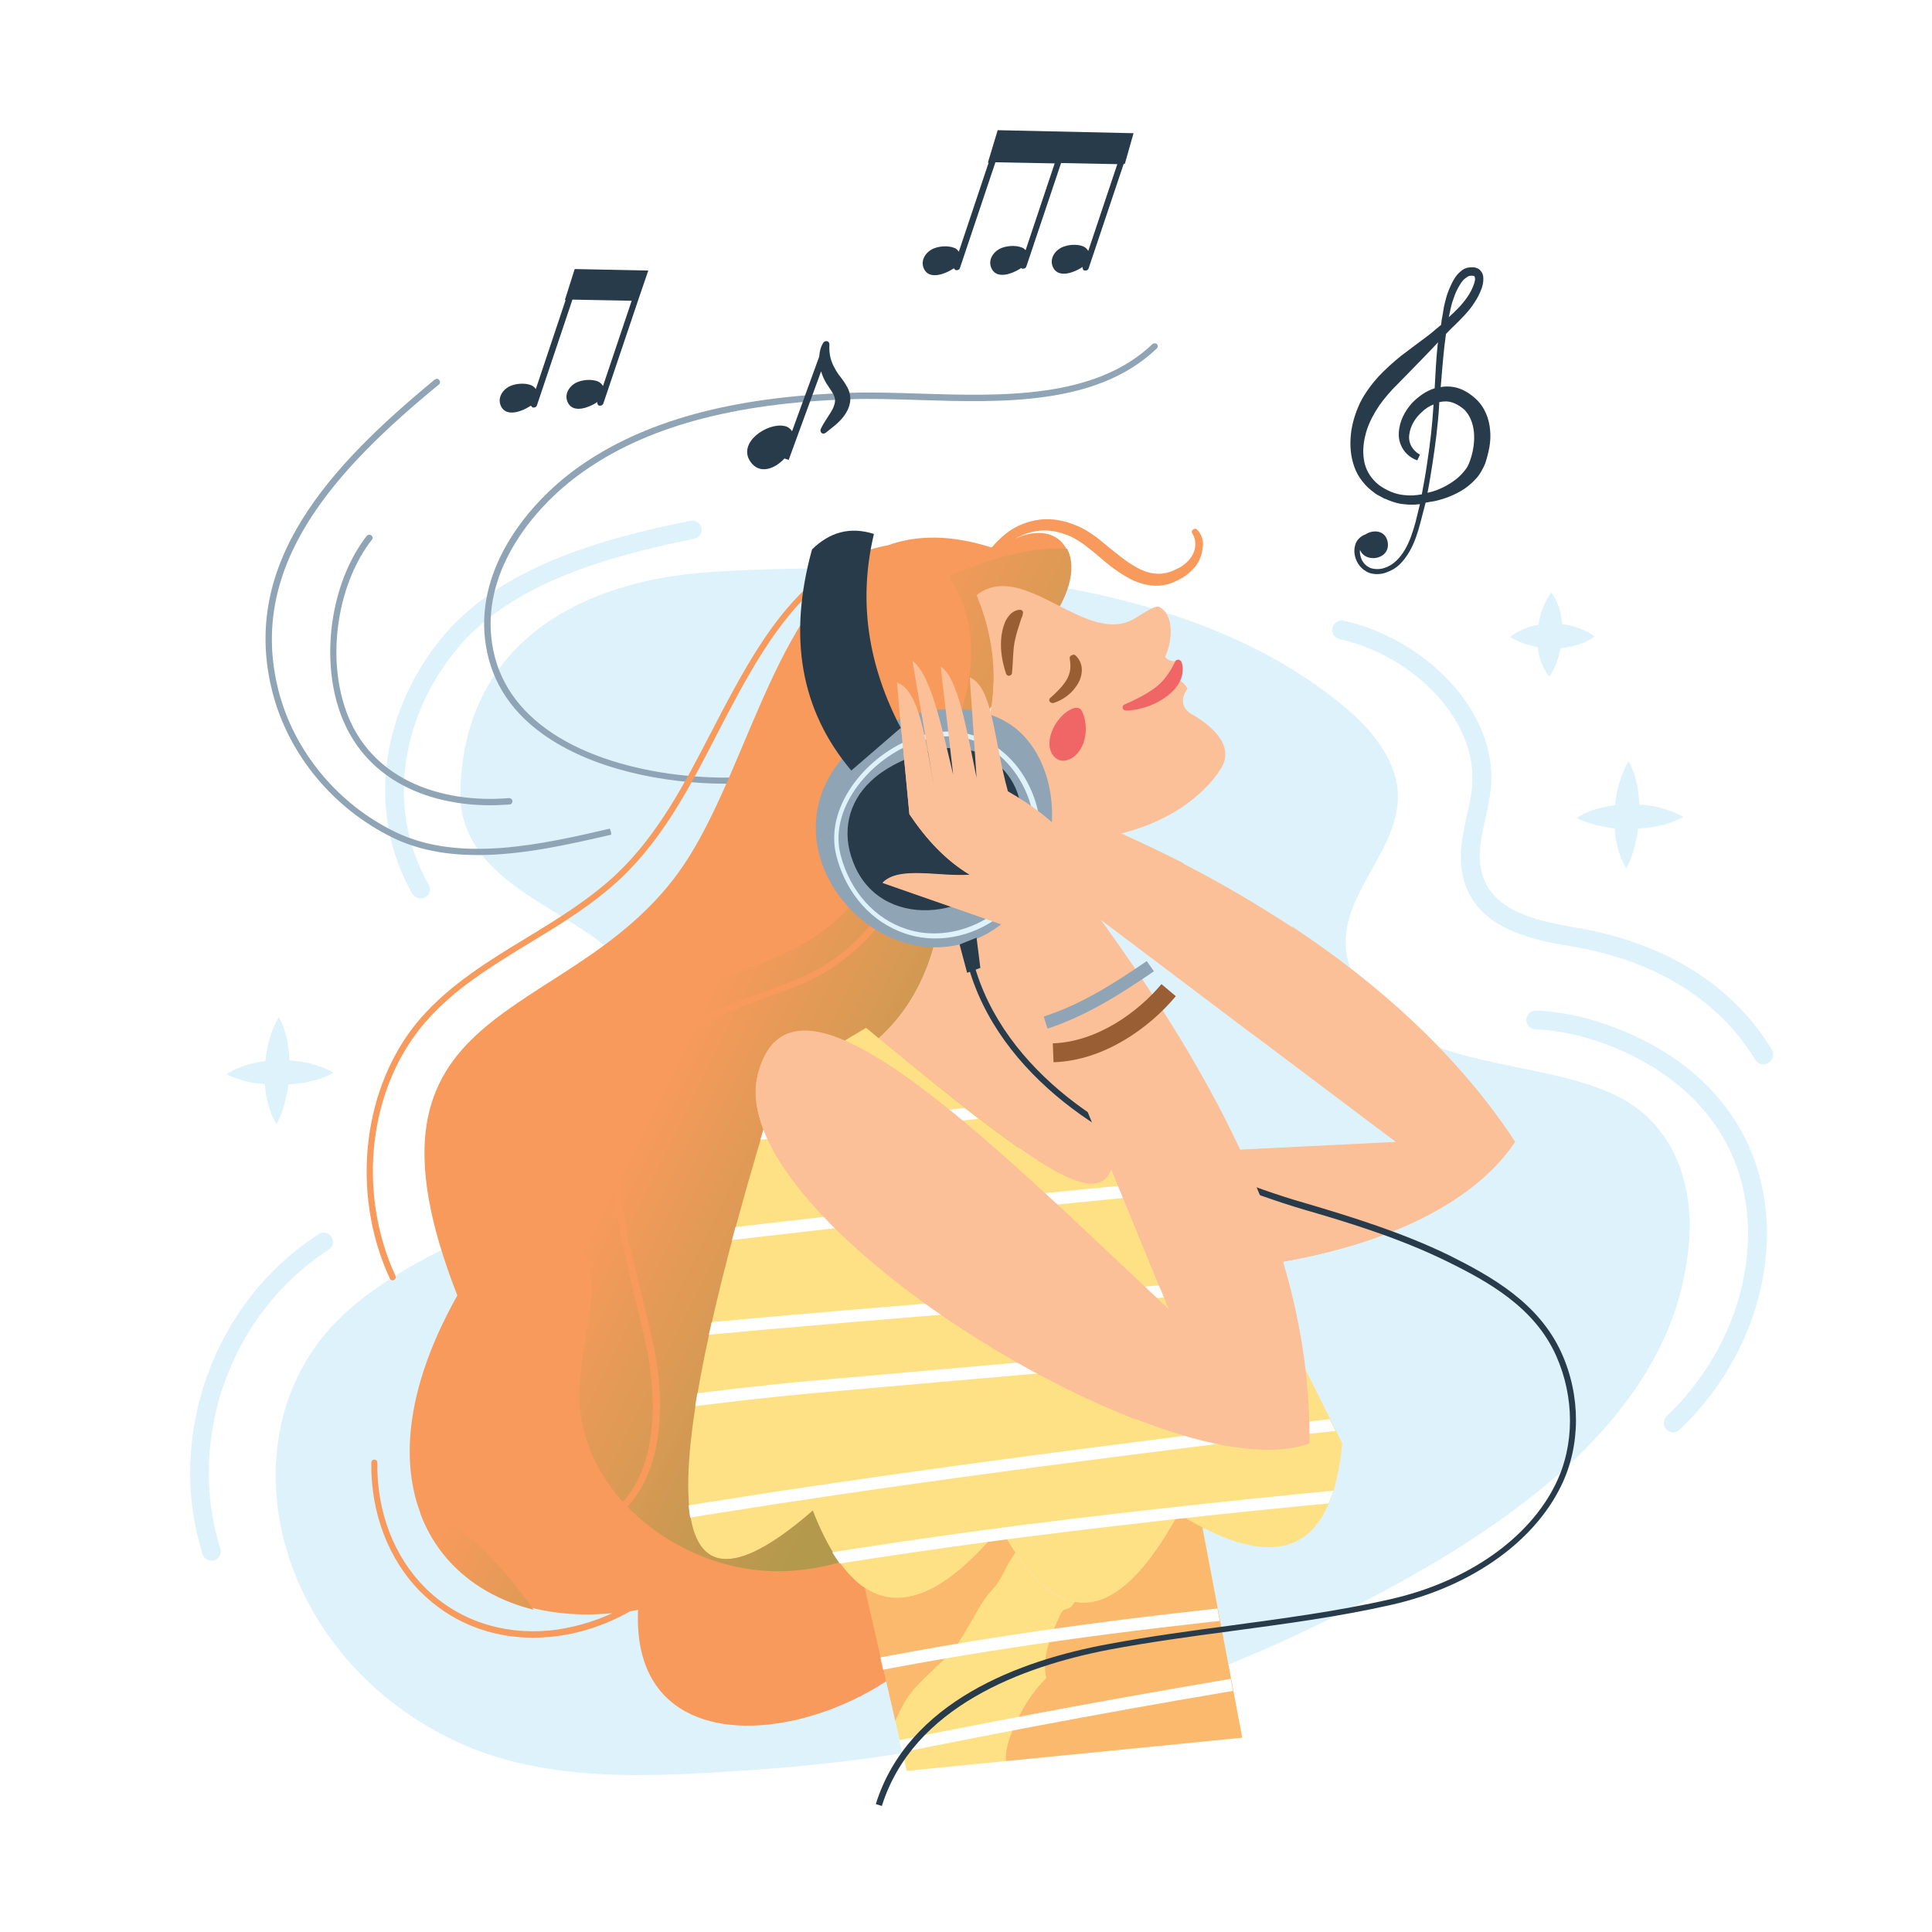 <?xml version="1.0" encoding="utf-8"?>
<!-- Generator: Adobe Illustrator 25.3.1, SVG Export Plug-In . SVG Version: 6.00 Build 0)  -->
<svg version="1.1" id="Layer_1" xmlns="http://www.w3.org/2000/svg" xmlns:xlink="http://www.w3.org/1999/xlink" x="0px" y="0px"
	 viewBox="0 0 512 512" style="enable-background:new 0 0 512 512;" xml:space="preserve">
<style type="text/css">
	.st0{fill:#DEF2FC;}
	.st1{fill:#8FA4B5;}
	.st2{fill:#273B4B;}
	.st3{fill:#F79A5B;}
	.st4{clip-path:url(#SVGID_2_);fill:url(#SVGID_3_);}
	.st5{fill:#FFE185;}
	.st6{opacity:0.57;clip-path:url(#SVGID_5_);fill:#F79A5B;}
	.st7{fill:#FBC097;}
	.st8{filter:url(#Adobe_OpacityMaskFilter);}
	.st9{filter:url(#Adobe_OpacityMaskFilter_1_);}
	.st10{mask:url(#SVGID_6_);fill:url(#SVGID_7_);}
	.st11{fill:url(#SVGID_8_);}
	.st12{filter:url(#Adobe_OpacityMaskFilter_2_);}
	.st13{filter:url(#Adobe_OpacityMaskFilter_3_);}
	.st14{mask:url(#SVGID_9_);fill:url(#SVGID_10_);}
	.st15{fill:url(#SVGID_11_);}
	.st16{filter:url(#Adobe_OpacityMaskFilter_4_);}
	.st17{filter:url(#Adobe_OpacityMaskFilter_5_);}
	.st18{mask:url(#SVGID_12_);fill:url(#SVGID_13_);}
	.st19{fill:url(#SVGID_14_);}
	.st20{filter:url(#Adobe_OpacityMaskFilter_6_);}
	.st21{filter:url(#Adobe_OpacityMaskFilter_7_);}
	.st22{mask:url(#SVGID_15_);fill:url(#SVGID_16_);}
	.st23{fill:url(#SVGID_17_);}
	.st24{fill:#F06666;}
	.st25{fill:#9A5E35;}
	.st26{clip-path:url(#SVGID_19_);}
	.st27{fill:#FFFFFF;}
	.st28{filter:url(#Adobe_OpacityMaskFilter_8_);}
	.st29{filter:url(#Adobe_OpacityMaskFilter_9_);}
	.st30{mask:url(#SVGID_20_);fill:url(#SVGID_21_);}
	.st31{fill:url(#SVGID_22_);}
	.st32{filter:url(#Adobe_OpacityMaskFilter_10_);}
	.st33{filter:url(#Adobe_OpacityMaskFilter_11_);}
	.st34{mask:url(#SVGID_23_);fill:url(#SVGID_24_);}
	.st35{fill:url(#SVGID_25_);}
</style>
<g>
	<g>
		<path class="st0" d="M428.4,290.4c-1-0.5-1.9-0.9-2.9-1.3c-22.3-9.3-55.8-5.6-67.1-31.2c-8.8-20,18.1-33.8,10.8-53.8
			c-2.4-6.6-7.3-12.1-12.7-16.6c-42.9-36.2-114.1-39-167-36c-35.8,2.1-66.4,18.9-67.5,57.9c-0.6,19.7,18.6,27.9,32.6,37.1
			c20.6,13.4,28.3,34.8,10.2,55.4c-8.1,9.2-19,15.3-30,20.7c-15.8,7.7-33.6,15.2-46,28c-17,17.6-19.5,43.4-11,65.6
			c7.5,19.6,22.6,35.2,41.4,44.5c24.3,12.1,53.4,10.2,79.7,8.4c51-3.4,102-15.2,148.2-37.5c40.3-19.4,94.5-50.1,100.2-99.4
			C449.5,315.5,444.4,298.3,428.4,290.4z"/>
		<path class="st0" d="M417.8,216.8c2.5,1.2,4.8,1.8,7.2,2.3c1,0.2,2,0.3,2.9,0.4c0.1,1.1,0.2,2.3,0.4,3.4c0.5,2.4,1.2,4.8,2.7,7.2
			c1.3-2.4,2-4.7,2.5-7.1c0.3-1.1,0.5-2.2,0.6-3.4c1.6-0.1,3.3-0.3,4.9-0.6c2.4-0.5,4.8-1.2,7.1-2.5c-2.4-1.4-4.7-2.1-7.1-2.7
			c-1.5-0.3-3.1-0.5-4.6-0.6c0-1.4-0.2-2.9-0.4-4.3c-0.4-2.4-1.1-4.8-2.4-7.2c-1.4,2.4-2.2,4.7-2.8,7c-0.4,1.5-0.6,3.1-0.8,4.7
			c-1.1,0.1-2.2,0.3-3.3,0.6C422.5,214.4,420.1,215.3,417.8,216.8z"/>
		<path class="st0" d="M70.2,287.3c0.1,1.1,0.2,2.3,0.4,3.4c0.5,2.4,1.2,4.8,2.7,7.2c1.3-2.4,2-4.7,2.5-7.1c0.3-1.1,0.5-2.2,0.6-3.4
			c1.6-0.1,3.3-0.3,4.9-0.6c2.4-0.5,4.8-1.2,7.1-2.5c-2.4-1.4-4.7-2.1-7.1-2.7c-1.5-0.3-3.1-0.5-4.6-0.6c0-1.4-0.2-2.9-0.4-4.3
			c-0.4-2.4-1.1-4.8-2.4-7.2c-1.4,2.4-2.2,4.7-2.8,7c-0.4,1.5-0.6,3.1-0.8,4.7c-1.1,0.1-2.2,0.3-3.3,0.6c-2.4,0.6-4.8,1.4-7,2.9
			c2.5,1.2,4.8,1.8,7.2,2.3C68.3,287.1,69.2,287.2,70.2,287.3z"/>
		<path class="st0" d="M407.5,171.5c0.1,0.7,0.2,1.4,0.4,2.2c0.5,1.9,1.2,3.8,2.7,5.6c1.3-1.9,2-3.7,2.5-5.5c0.2-0.7,0.3-1.3,0.5-2
			c1.1-0.1,2.2-0.3,3.4-0.6c1.9-0.5,3.7-1.2,5.6-2.5c-1.8-1.4-3.7-2.1-5.6-2.7c-1-0.3-2-0.5-3-0.6c-0.1-0.9-0.2-1.8-0.4-2.7
			c-0.4-1.9-1.1-3.8-2.5-5.7c-1.4,1.9-2.1,3.7-2.7,5.5c-0.3,1-0.5,2.1-0.7,3.1c-0.7,0.1-1.3,0.3-2,0.4c-1.9,0.6-3.7,1.4-5.5,2.8
			c1.9,1.2,3.8,1.9,5.7,2.3C406.4,171.3,406.9,171.4,407.5,171.5z"/>
		<path class="st0" d="M447.5,283.3c-11.1-8.9-26.9-15-40.4-15.5c-1.4,0-2.5,1-2.6,2.4c0,1.4,1,2.5,2.4,2.6
			c12.4,0.4,27.1,6.1,37.4,14.4c11.8,9.5,18.3,22.4,18.9,37.5c0.7,18.2-7.3,37.1-21.5,50.6c-1,0.9-1,2.5-0.1,3.5
			c0.5,0.5,1.1,0.8,1.8,0.8c0.6,0,1.2-0.2,1.7-0.7c15.3-14.5,23.9-34.8,23.1-54.4C467.6,308,460.4,293.7,447.5,283.3z"/>
		<path class="st0" d="M469.6,278.2c-10.4-17.1-28.2-28.3-51.6-32.3c-12.4-2.1-23.7-5-25.6-16c-0.7-4.1,0.2-8.3,1.2-12.7
			c0.6-2.7,1.2-5.4,1.5-8.2c2-21.2-18.5-40.1-39-44.5c-1.4-0.3-2.7,0.6-3,1.9c-0.3,1.3,0.6,2.7,1.9,3c18.3,3.9,36.8,20.6,35.1,39.2
			c-0.2,2.5-0.8,5-1.4,7.6c-1,4.7-2.1,9.6-1.3,14.7c2.6,15.4,18.9,18.2,29.6,20c15.3,2.6,36,10,48.2,30c0.5,0.8,1.3,1.2,2.1,1.2
			c0.4,0,0.9-0.1,1.3-0.4C469.9,280.9,470.3,279.3,469.6,278.2z"/>
		<path class="st0" d="M111.5,238.1c0.4,0,0.9-0.1,1.2-0.3c1.2-0.7,1.6-2.2,0.9-3.4c-10.8-18.7-8.1-42.9,6.9-61.7
			c14.3-17.9,40.1-25.2,63.5-29.9c1.3-0.3,2.2-1.6,1.9-2.9c-0.3-1.3-1.6-2.2-2.9-1.9c-24.3,4.9-51.1,12.5-66.4,31.6
			c-16.3,20.4-19.1,46.8-7.3,67.3C109.8,237.6,110.6,238.1,111.5,238.1z"/>
		<path class="st0" d="M87.1,331.2c1.2-0.7,1.5-2.3,0.7-3.4c-0.7-1.2-2.3-1.5-3.4-0.7c-27.7,17.8-40.6,53.5-30.7,84.8
			c0.3,1.1,1.3,1.7,2.4,1.7c0.2,0,0.5,0,0.7-0.1c1.3-0.4,2-1.8,1.6-3.1C49.2,381.1,61.3,347.8,87.1,331.2z"/>
	</g>
	<g>
		<g>
			<path class="st1" d="M306.6,91.2c-0.3-0.3-0.8-0.3-1.2,0c-15.3,14.6-40.1,13.8-62,13.1c-6.4-0.2-12.4-0.4-18-0.2
				c-31.5,1-55.1,7.5-72.4,19.9c-13.1,9.4-26.5,26.2-24.5,45.1c1.1,10.3,6.2,18.9,15.3,25.4c12.7,9.2,31.8,13.2,48.8,13.2
				c6.9,0,13.5-0.7,19.2-1.9c0.4-0.1,0.7-0.5,0.6-1c-0.1-0.4-0.5-0.7-1-0.6c-19.2,4.2-49.1,1.7-66.6-11
				c-8.7-6.3-13.6-14.5-14.6-24.3c-1.9-18.1,11.1-34.4,23.8-43.5c16.9-12.2,40.3-18.6,71.4-19.6c5.5-0.2,11.5,0,17.9,0.2
				c22.2,0.7,47.4,1.5,63.2-13.6C306.9,92.1,306.9,91.5,306.6,91.2z"/>
			<path class="st1" d="M161.6,219.6c-17.7,4.1-39.7,9.2-56.8,0.9c-15.3-7.4-26.9-21.4-31-37.5c-8.5-33.4,15.4-58.8,42.5-81.1
				c0.4-0.3,0.4-0.8,0.1-1.2c-0.3-0.4-0.8-0.4-1.2-0.1c-27.5,22.7-51.8,48.5-43,82.8c4.2,16.5,16.1,30.9,31.9,38.6
				c7,3.4,14.7,4.6,22.5,4.6c12.1,0,24.5-2.9,35.4-5.4l-0.1-0.8L161.6,219.6z"/>
			<path class="st1" d="M98.4,141.9c-0.4-0.3-0.9-0.2-1.2,0.1c-8.7,11.2-12,29.2-8,43.9c5.6,20.4,23.8,27.5,40.7,27.5
				c1.7,0,3.5-0.1,5.1-0.2c0.5,0,0.8-0.4,0.8-0.9c0-0.5-0.5-0.8-0.9-0.8c-17.5,1.5-38.3-4.6-44.1-26c-3.9-14.1-0.7-31.6,7.7-42.4
				C98.9,142.7,98.8,142.2,98.4,141.9z"/>
		</g>
		<g>
			<path class="st2" d="M261.8,43.1l0.2,0l-7.9,23.6c-0.3-0.4-0.6-0.8-1.2-1c-1.7-0.7-4.3-0.5-6,0.4c-1.9,1.1-3.1,3.3-1.9,5.4
				c1.5,2.6,5.4,1.1,7.3-0.1c0.2-0.1,0.3-0.2,0.5-0.3c0.1,0.2,0.3,0.4,0.5,0.5c0.1,0,0.2,0,0.3,0c0.3,0,0.7-0.2,0.8-0.6l9.4-28
				l15.7,0.3l-7.7,23c-0.3-0.3-0.6-0.6-1-0.7c-1.7-0.7-4.3-0.5-6,0.4c-1.9,1.1-3.1,3.3-1.9,5.4c1.5,2.6,5.4,1.1,7.3-0.1
				c0.2-0.1,0.3-0.2,0.4-0.3c0.1,0.1,0.2,0.2,0.3,0.2c0.1,0,0.2,0,0.3,0c0.3,0,0.7-0.2,0.8-0.6l9.2-27.4l14.9,0.3l-7.7,23
				c-0.3-0.5-0.7-0.9-1.3-1.2c-1.7-0.7-4.3-0.5-6,0.4c-1.9,1.1-3.1,3.3-1.9,5.4c1.5,2.6,5.4,1.1,7.3-0.1c0.2-0.1,0.3-0.2,0.4-0.3
				l0,0c-0.1,0.4,0.1,0.9,0.5,1c0.1,0,0.2,0,0.3,0c0.3,0,0.7-0.2,0.8-0.6l9.3-27.7l0.3,0l2.3-8.1l-36-0.8L261.8,43.1z"/>
			<path class="st2" d="M149.7,79.5l0.2,0l-7.9,23.6c-0.3-0.4-0.7-0.8-1.2-1c-1.7-0.7-4.3-0.5-6,0.4c-1.9,1.1-3.1,3.3-1.9,5.4
				c1.5,2.6,5.4,1.1,7.3-0.1c0.2-0.1,0.3-0.2,0.5-0.3c0.1,0.2,0.3,0.4,0.5,0.5c0.1,0,0.2,0,0.3,0c0.3,0,0.7-0.2,0.8-0.6l9.4-28
				l15.7,0.3l-7.6,22.6c-0.3-0.5-0.7-0.9-1.3-1.2c-1.7-0.7-4.3-0.5-6,0.4c-1.9,1.1-3.1,3.3-1.9,5.4c1.5,2.6,5.4,1.1,7.3-0.1
				c0.2-0.1,0.3-0.2,0.4-0.3l0,0c-0.1,0.4,0.1,0.9,0.5,1c0.1,0,0.2,0,0.3,0c0.3,0,0.7-0.2,0.8-0.6l9.2-27.3l0,0l2.7-7.9l-19.5-0.4
				L149.7,79.5z"/>
			<path class="st2" d="M222.2,99.2c-0.5-0.7-1-1.6-1.4-2.4c-0.8-1.7-1.1-3.4-1-5.5l0,0c0-0.3-0.1-0.6-0.4-0.8
				c-0.4-0.2-0.9-0.1-1.2,0.3c-0.7,1.1-1,2.3-1.1,3.7l-7.2,19.8c-0.2-0.3-0.3-0.5-0.6-0.7c-0.4-0.4-0.9-0.6-1.4-0.7
				c-4.5-1-12.6,4.4-9,9.5c2.4,3.4,6.4,1.9,9-0.9l1.1,0.4l8.6-23.5c0.3,1.1,0.8,2.2,1.4,3.2c0.7,1.1,1.3,1.9,1.7,2.6
				c0.4,0.7,0.6,1.3,0.6,1.9c0,0.6-0.2,1.4-0.6,2.2c-0.8,1.6-2.2,3.3-3.2,5.4c-0.1,0.3-0.1,0.6,0.1,0.9c0.3,0.4,0.8,0.4,1.2,0.1l0,0
				c1.6-1.3,3.4-2.5,4.9-4.5c0.7-1,1.4-2.2,1.6-3.8c0.2-1.5-0.3-3.1-1-4.2C223.5,100.8,222.8,100,222.2,99.2z"/>
			<path class="st2" d="M394.9,114.1c-0.2-3-1.4-6.2-3.8-8.4c-1.2-1.1-2.5-2-4-2.6c-1.5-0.6-3.2-0.8-4.8-0.6c-0.2,0-0.3,0.1-0.5,0.1
				c0.3-3.7,0.6-7.4,1-11c0.1-1,0.3-2.1,0.4-3.1c0.7-0.7,1.4-1.5,2.2-2.2c1.9-1.9,3.9-3.8,5.4-6.2c0.8-1.2,1.4-2.4,1.9-3.8
				c0.2-0.7,0.4-1.4,0.4-2.3c0-0.4,0-0.9-0.2-1.4c-0.2-0.5-0.6-1-1-1.3c-1-0.6-1.9-0.5-2.7-0.4c-0.9,0.1-1.7,0.6-2.2,1.1
				c-1.2,1-1.9,2.3-2.5,3.6c-0.6,1.3-1.1,2.6-1.4,3.9c-0.4,1.4-0.6,2.6-0.8,4c-0.2,0.9-0.3,1.7-0.4,2.6c-0.4,0.3-0.7,0.6-1.1,0.9
				c-1,0.9-2,1.7-3.1,2.5c-2.1,1.6-4.2,3.1-6.4,4.8c-2.1,1.7-4.1,3.5-6,5.5c-1.8,2-3.6,4.4-4.9,7c-1.2,2.6-2.1,5.4-2.4,8.3
				c-0.3,2.9-0.1,5.8,0.9,8.6c0.5,1.4,1.2,2.7,2.1,3.8c0.9,1.2,2,2.2,3.1,3c0.6,0.5,1.2,0.8,1.8,1.1l0.9,0.5c0.3,0.1,0.7,0.2,1,0.4
				c1.3,0.5,2.7,1,4.1,1.1c1.5,0.2,3,0.2,4.4,0c-0.4,1.6-0.8,3.3-1.2,4.9c-0.7,2.5-1.5,5-2.8,7.2c-1.3,2.2-3.1,4.1-5.4,4.8
				c-1.1,0.4-2.4,0.4-3.5,0.1c-1.1-0.4-1.9-1.1-2.5-2.2c-0.4-0.9-0.6-1.8-0.5-2.7c1.5,3.8,8.4,2.5,7.3-2.3c-0.7-2.9-3.8-3.1-5.8-1.8
				c-1.4,0.5-2.5,1.6-2.8,3c-0.4,1.5-0.1,3.1,0.6,4.4c0.7,1.3,1.9,2.4,3.4,2.9c1.5,0.4,3,0.3,4.3-0.2c1.4-0.5,2.6-1.2,3.6-2.2
				c1-1,1.8-2.1,2.5-3.3c1.4-2.4,2.2-5,2.9-7.6c0.5-1.8,0.9-3.6,1.4-5.4c0.8-0.1,1.6-0.3,2.4-0.4c2.7-0.6,5.3-1.6,7.8-3.2
				c1.2-0.8,2.3-1.8,3.3-2.9c1-1.1,1.8-2.7,2.3-3.9C394.5,120,395.2,117.1,394.9,114.1z M384,83.8c0.3-1.3,0.5-2.6,0.9-3.8
				c0.4-1.2,0.8-2.4,1.4-3.5c0.6-1.1,1.2-2.2,2.1-2.8c0.4-0.3,0.8-0.6,1.2-0.6c0.4-0.1,1,0,1.1,0.1c0.1,0.1,0.2,0.3,0.2,0.8
				c0,0.5-0.2,1-0.4,1.6c-0.4,1.1-1,2.2-1.7,3.2c-1.3,1.9-3.1,3.7-4.9,5.3C384,84,384,83.9,384,83.8z M376.8,131
				c-1.6,0.3-3.1,0.4-4.7,0.2c-2.4-0.2-4.8-1.3-6.7-2.7c-1.9-1.5-3.3-3.6-3.8-5.9c-0.5-2.3-0.4-4.7,0.2-7.1c0.5-2.3,1.6-4.6,2.8-6.6
				c0.6-1,1.3-2,2-2.9c0.7-0.9,1.6-1.9,2.4-2.8c3.5-3.6,7.2-7.3,10.9-11.2c0.4-0.4,0.8-0.9,1.2-1.3c0,0.2-0.1,0.4-0.1,0.6
				c-0.4,3.9-0.6,7.7-0.8,11.6c-2.3,0.7-4.3,2.2-5.9,3.8c-2,2.2-3.5,5-3.6,8.1c-0.1,1.6,0.4,3.2,1.3,4.5c0.9,1.3,2.2,2.2,3.6,2.7
				l0.7-1.5c-2.1-1.2-3.2-3.3-2.8-5.5c0.3-2.2,1.6-4.3,3.3-5.8c0.9-0.9,2-1.6,3.1-2c-0.3,5.3-0.9,10.4-1.7,15.6
				C377.8,125.6,377.3,128.3,376.8,131z M389.8,121.4c-0.4,1.2-0.7,2.1-1.4,3c-0.7,0.9-1.5,1.8-2.4,2.5c-1.9,1.5-4.1,2.7-6.5,3.4
				c-0.4,0.1-0.8,0.2-1.2,0.3c0.5-2.5,0.9-5.1,1.3-7.6c0.8-5.2,1.5-10.5,1.8-15.8c0-0.2,0-0.4,0-0.6c0.4-0.1,0.8-0.2,1.2-0.2
				c2-0.2,3.9,0.8,5.5,2.2C391.1,111.7,391.2,116.9,389.8,121.4z"/>
		</g>
	</g>
	<g>
		<path class="st3" d="M317.3,140.4c-0.3-0.3-0.7-0.4-1.1-0.1c-0.4,0.3-0.5,0.8-0.2,1.1l0,0c0.7,1.1,0.9,2.4,0.7,3.7
			c-0.2,1.3-0.8,2.4-1.7,3.4c-0.9,1-2,1.8-3.2,2.3c-0.6,0.3-1.2,0.6-1.9,0.8c-0.6,0.2-1.3,0.3-1.9,0.4c-2.6,0.3-5.2-0.6-7.6-2.1
			c-2.4-1.4-4.7-3.4-7.1-5.3c-1.2-1-2.3-2-3.7-2.9c-1.3-0.9-2.7-1.8-4.3-2.4c-3-1.3-6.4-2-9.7-1.6c-3.3,0.4-6.5,1.7-9,3.7
			c-1.4,1.1-2.7,2.4-3.8,3.7c-11-3.5-20-3.3-27.5-0.6c-19.4,3.5-31.2,20.5-41,38.5c-1.9,3.5-3.8,7.1-5.6,10.6
			c-7,13.5-14.1,27.4-25.3,38c-7.1,6.7-15.6,11.9-23.8,16.9c-9.9,6-20.2,12.3-28.1,21.3c-15.4,17.7-18.8,46.1-8.2,69
			c0.1,0.3,0.4,0.5,0.8,0.5c0.1,0,0.2,0,0.3-0.1c0.4-0.2,0.6-0.7,0.4-1.1c-10.3-22.4-7.1-50,8-67.3c7.7-8.9,17.9-15,27.7-21
			c8.3-5,16.9-10.3,24.1-17.1c11.4-10.8,18.6-24.9,25.6-38.5c1.8-3.5,3.7-7.1,5.6-10.6c8.2-15,17.7-29.2,31.8-35.3
			c-23.3,16-30.9,59.9-48,83.2c-30,41-89.4,32.7-58.4,111.8c-31.1,55.4,0.1,88.3,41.1,84.2c-5.2,2.4-10.9,4-16.6,4.6
			c-12.7,1.2-24.5-2.8-33.1-11.4c-8.2-8.2-12.8-20.2-12.6-33.1c0-0.5-0.4-0.8-0.8-0.8c-0.5,0-0.8,0.4-0.8,0.8
			c-0.2,13.3,4.6,25.8,13.1,34.3c7.9,7.9,18.3,12.1,29.7,12.1c1.5,0,3.1-0.1,4.6-0.2c7.4-0.7,14.7-3.1,21.2-6.8
			c0.7-0.1,1.4-0.2,2.1-0.4c-2.6,55.4,86.5,26.7,88.6-14.1l14.9-133.3l-17.8-81.1l23.2-33.5c11.8-16.6,3.3-27.6-9.1-21.8
			c2.2-1.2,4.5-2,6.9-2.2c2.8-0.2,5.5,0.5,8,1.6c2.5,1.2,4.7,3,7.1,5c2.3,2,4.7,4,7.5,5.6c2.8,1.7,6.3,2.8,9.8,2.3
			c0.9-0.2,1.7-0.3,2.5-0.7c0.8-0.3,1.6-0.7,2.3-1.1c1.5-0.8,2.8-2,3.9-3.3c1-1.4,1.7-3.1,1.8-4.9
			C319.1,143.6,318.5,141.7,317.3,140.4z"/>
		<g>
			<defs>
				<path id="SVGID_1_" d="M278.3,164.8c13.2-18.6,1-30.1-13.7-19c-55.6-19.3-61,53.5-84.9,86.1c-30,41-89.4,32.7-58.4,111.8
					c-32.8,58.5,3.8,91.9,48,83.2c-2.6,55.4,86.5,26.7,88.6-14.1l14.9-133.3l-17.8-81.1L278.3,164.8z"/>
			</defs>
			<clipPath id="SVGID_2_">
				<use xlink:href="#SVGID_1_"  style="overflow:visible;"/>
			</clipPath>
			<linearGradient id="SVGID_3_" gradientUnits="userSpaceOnUse" x1="103.479" y1="281.779" x2="276.798" y2="367.84">
				<stop  offset="0.35" style="stop-color:#F79A5B"/>
				<stop  offset="0.804" style="stop-color:#B2994C"/>
			</linearGradient>
			<path class="st4" d="M220,414.7c-6.7,1.6-13.6,2.2-21,1.2c-23.1-3.2-46.1-22.4-45.4-47.3c0.6-19,9.1-30.3-4.6-46.2
				c-12-14-12.2-30.5,2.1-44c22.2-21,60.5-16.7,77.6-42.8c14.1-21.6,40.5-56.2,22.7-82.9c16.1-6.8,36.7-12.9,50.1,1.1
				c18,18.8,22.7,37.2,23.5,63c0.4,11.1-2.3,22-3.4,33c-1.2,11.4,1.3,19.8,3.5,30.7c3.5,17.4,0.7,35.9,3,53.6
				c4.7,35.7-1.7,70.8-9.7,105.8c-3,13.1-6.7,25.6-14.4,36.9c-14.9,21.9-36.2,44.5-61.5,53.4c-38.8,13.7-85,14.9-118-12.6
				c-24.9-20.8-38.3-54.9-36.1-87c1.1-15.7,9.5-37.1,28.7-27.8c12.9,6.2,21.5,20.5,30,31.3c20.4,26.1,42.7,35,75.3,29.2
				c28-5,75.8-18.5,85.9-49.7c6-18.7-6.1-34.2-25.3-28.2C261.3,392.3,242.2,409.3,220,414.7z"/>
		</g>
		<path class="st5" d="M329.2,460.5l-88.9,8.8l-11.1-48.5c9.5,6.3,21.3,1.6,35.9-16c14.9,27.5,30.6,26.8,47.2-3.7
			c2.2,1.4,4.4,2.6,6.4,3.7L329.2,460.5z"/>
		<g>
			<defs>
				<polygon id="SVGID_4_" points="329.2,460.5 309.3,355.6 216.6,366.1 240.3,469.3 				"/>
			</defs>
			<clipPath id="SVGID_5_">
				<use xlink:href="#SVGID_4_"  style="overflow:visible;"/>
			</clipPath>
			<path class="st6" d="M286.6,364.5c-24,6.4-47.9,13.2-71.4,21.3c0.1,0.6,0.2,1.3,0.3,1.9c5,24.3,13.3,47.8,20.3,71.5
				c1.5-3,2.6-6.2,4.6-9.2c3.5-5.1,8.7-8.5,12.7-13.5c3-3.9,5.1-8.7,7.9-12.8c1.2-1.8,2.7-2.9,3.8-4.8c1.2-2,2.1-4.2,3.4-6.1
				c0.5-0.8,1.1-1.5,1.6-2.3c0.6-1,0.9-2.3,1.2-3.4c0.7-2.9,1.4-5.8,2-8.7c0.4-2,0.9-4.1,1.5-6.1c0.6-1.9,1.3-3.7,2-5.5
				c1.8-4.5,3.7-8.9,5.8-13.1c0.9-1.7,2-4,3-6c0.6-1.2,1.2-2.3,1.8-3.2C286.9,364.4,286.7,364.4,286.6,364.5z"/>
			<path class="st6" d="M330.7,439.6c0.1-1.6,0.3-3.2,0.6-4.6c-3.5-11.9-7.2-23.6-9.9-35.8c-2.9-13.2-7.1-27.1-9.5-40.9
				c-0.5,0.1-1,0.2-1.6,0.2c-0.8,2.6-1.7,5.3-2.8,7.9c-2,5.1-5.2,9.8-6.8,15.3c-1.2,4.2-1.3,8.5-3,12.7c-1.1,2.7-2.8,5.3-3.4,8
				c-0.3,1.5-0.3,2.8-0.4,4.3c-0.4,3.6-2.1,7.8-4.6,10.8c-1,1.2-2.1,2.2-2.9,3.7c-1,1.8-1.7,4.3-3.1,5c-0.5,0.3-1.1,0.2-1.6,0.6
				c-0.3,0.4-0.6,0.8-0.8,1.3c-0.6,1.4-1.3,2.8-1.8,4.2c-0.6,1.5-1.1,3-1.6,4.7c-0.6,2.8-0.8,5.5-0.2,7.7c-3.7,3.6-7,8.8-9.3,14.7
				c-0.9,2.5-1.7,5.3-1.4,7.6c0,0.3,0.1,0.6,0.2,0.9c13.3-0.5,26.7-1.7,39.9-2.7c8.3-0.7,17-1.4,25.5-0.7
				C331,456.2,330.4,447.5,330.7,439.6z"/>
		</g>
		<path class="st7" d="M259,296.1c-5.8-4.5-12.3-9.7-19.4-15.4c-2.2-1.8-4.4-3.6-6.8-5.5c13.1-11.6,19.5-31.6,15.6-52.5
			c-0.4-0.1,1.5-0.7,4.8-1.4c3.4-0.8,8.2-1.8,13.3-2.8c3.3,1.6,6.9,2.7,10.6,3.3c4.3,0.7,8.9,0.8,13.5,0.2
			c-10.4,33-9.8,51.7-0.8,54.6C303,323.3,291.6,321.2,259,296.1z"/>
		<defs>
			<filter id="Adobe_OpacityMaskFilter" filterUnits="userSpaceOnUse" x="232.9" y="218.5" width="44.4" height="62.2">
				<feFlood  style="flood-color:white;flood-opacity:1" result="back"/>
				<feBlend  in="SourceGraphic" in2="back" mode="normal"/>
			</filter>
		</defs>
		<mask maskUnits="userSpaceOnUse" x="232.9" y="218.5" width="44.4" height="62.2" id="SVGID_6_">
			<g class="st8">
				<defs>
					<filter id="Adobe_OpacityMaskFilter_1_" filterUnits="userSpaceOnUse" x="232.9" y="218.5" width="44.4" height="62.2">
						<feFlood  style="flood-color:white;flood-opacity:1" result="back"/>
						<feBlend  in="SourceGraphic" in2="back" mode="normal"/>
					</filter>
				</defs>
				<mask maskUnits="userSpaceOnUse" x="232.9" y="218.5" width="44.4" height="62.2" id="SVGID_6_">
					<g class="st9">
					</g>
				</mask>
				<linearGradient id="SVGID_7_" gradientUnits="userSpaceOnUse" x1="232.865" y1="249.601" x2="277.244" y2="249.601">
					<stop  offset="0" style="stop-color:#808080"/>
					<stop  offset="1" style="stop-color:#FFFFFF"/>
				</linearGradient>
				<path class="st10" d="M277.2,221.7c-5.1,15.7-13.5,30.5-23.6,43.8c-4,5.3-8.7,10.4-14,15.2c-2.2-1.8-4.4-3.6-6.8-5.5
					c13.1-11.6,19.5-31.6,15.6-52.5c-0.4-0.1,1.5-0.7,4.8-1.4c3.4-0.8,8.2-1.8,13.3-2.8C269.9,220.1,273.5,221.2,277.2,221.7z"/>
			</g>
		</mask>
		<linearGradient id="SVGID_8_" gradientUnits="userSpaceOnUse" x1="232.865" y1="249.601" x2="277.244" y2="249.601">
			<stop  offset="0" style="stop-color:#FBC097"/>
			<stop  offset="1" style="stop-color:#FBC097"/>
		</linearGradient>
		<path class="st11" d="M277.2,221.7c-5.1,15.7-13.5,30.5-23.6,43.8c-4,5.3-8.7,10.4-14,15.2c-2.2-1.8-4.4-3.6-6.8-5.5
			c13.1-11.6,19.5-31.6,15.6-52.5c-0.4-0.1,1.5-0.7,4.8-1.4c3.4-0.8,8.2-1.8,13.3-2.8C269.9,220.1,273.5,221.2,277.2,221.7z"/>
		<path class="st7" d="M401.5,302.6c-18.4,27.5-71.9,39.3-124.2,33.1c-0.8-0.1-1.6-0.2-2.3-0.3c-12.5-1.6-25-4.2-36.8-7.9l-1.7-18.2
			l67.1-3.3l10.3-0.5l56.1-2.8l-35.2-26.5l-4.6-3.4l-31-23.4l-18.6-14l-8.3-29.8l23.7,14.9c6,2.7,11.9,5.5,17.6,8.4
			c10.2,5.2,19.8,10.9,28.8,16.8c1.2,0.8,2.5,1.7,3.7,2.5C370,264.4,388.7,283,401.5,302.6z"/>
		<defs>
			<filter id="Adobe_OpacityMaskFilter_2_" filterUnits="userSpaceOnUse" x="272.4" y="205.5" width="41.3" height="43.8">
				<feFlood  style="flood-color:white;flood-opacity:1" result="back"/>
				<feBlend  in="SourceGraphic" in2="back" mode="normal"/>
			</filter>
		</defs>
		<mask maskUnits="userSpaceOnUse" x="272.4" y="205.5" width="41.3" height="43.8" id="SVGID_9_">
			<g class="st12">
				<defs>
					<filter id="Adobe_OpacityMaskFilter_3_" filterUnits="userSpaceOnUse" x="272.4" y="205.5" width="41.3" height="43.8">
						<feFlood  style="flood-color:white;flood-opacity:1" result="back"/>
						<feBlend  in="SourceGraphic" in2="back" mode="normal"/>
					</filter>
				</defs>
				<mask maskUnits="userSpaceOnUse" x="272.4" y="205.5" width="41.3" height="43.8" id="SVGID_9_">
					<g class="st13">
					</g>
				</mask>
				<linearGradient id="SVGID_10_" gradientUnits="userSpaceOnUse" x1="272.359" y1="227.395" x2="313.675" y2="227.395">
					<stop  offset="0" style="stop-color:#808080"/>
					<stop  offset="1" style="stop-color:#FFFFFF"/>
				</linearGradient>
				<path class="st14" d="M313.7,228.8c-4.3,5-8.2,10.3-11.7,16c-0.9,1.5-1.8,3-2.7,4.5l-18.6-14l-8.3-29.8l23.7,14.9
					C302.1,223.1,308,225.9,313.7,228.8z"/>
			</g>
		</mask>
		<linearGradient id="SVGID_11_" gradientUnits="userSpaceOnUse" x1="272.359" y1="227.395" x2="313.675" y2="227.395">
			<stop  offset="0" style="stop-color:#FBC097"/>
			<stop  offset="1" style="stop-color:#FBC097"/>
		</linearGradient>
		<path class="st15" d="M313.7,228.8c-4.3,5-8.2,10.3-11.7,16c-0.9,1.5-1.8,3-2.7,4.5l-18.6-14l-8.3-29.8l23.7,14.9
			C302.1,223.1,308,225.9,313.7,228.8z"/>
		<defs>
			<filter id="Adobe_OpacityMaskFilter_4_" filterUnits="userSpaceOnUse" x="274.9" y="245.6" width="126.6" height="91.7">
				<feFlood  style="flood-color:white;flood-opacity:1" result="back"/>
				<feBlend  in="SourceGraphic" in2="back" mode="normal"/>
			</filter>
		</defs>
		<mask maskUnits="userSpaceOnUse" x="274.9" y="245.6" width="126.6" height="91.7" id="SVGID_12_">
			<g class="st16">
				<defs>
					<filter id="Adobe_OpacityMaskFilter_5_" filterUnits="userSpaceOnUse" x="274.9" y="245.6" width="126.6" height="91.7">
						<feFlood  style="flood-color:white;flood-opacity:1" result="back"/>
						<feBlend  in="SourceGraphic" in2="back" mode="normal"/>
					</filter>
				</defs>
				<mask maskUnits="userSpaceOnUse" x="274.9" y="245.6" width="126.6" height="91.7" id="SVGID_12_">
					<g class="st17">
					</g>
				</mask>
				<linearGradient id="SVGID_13_" gradientUnits="userSpaceOnUse" x1="274.943" y1="291.469" x2="401.524" y2="291.469">
					<stop  offset="0" style="stop-color:#808080"/>
					<stop  offset="1" style="stop-color:#FFFFFF"/>
				</linearGradient>
				<path class="st18" d="M401.5,302.6c-18.4,27.5-71.9,39.3-124.2,33.1c-0.8-0.1-1.6-0.2-2.3-0.3c9.5-9.9,19.3-19.5,28.7-29.5
					l10.3-0.5l56.1-2.8l-35.2-26.5l-4.6-3.4c5.1-8.4,9.1-17.3,12.2-27.1c1.2,0.8,2.5,1.7,3.7,2.5C370,264.4,388.7,283,401.5,302.6z"
					/>
			</g>
		</mask>
		<linearGradient id="SVGID_14_" gradientUnits="userSpaceOnUse" x1="274.943" y1="291.469" x2="401.524" y2="291.469">
			<stop  offset="0" style="stop-color:#FBC097"/>
			<stop  offset="1" style="stop-color:#FBC097"/>
		</linearGradient>
		<path class="st19" d="M401.5,302.6c-18.4,27.5-71.9,39.3-124.2,33.1c-0.8-0.1-1.6-0.2-2.3-0.3c9.5-9.9,19.3-19.5,28.7-29.5
			l10.3-0.5l56.1-2.8l-35.2-26.5l-4.6-3.4c5.1-8.4,9.1-17.3,12.2-27.1c1.2,0.8,2.5,1.7,3.7,2.5C370,264.4,388.7,283,401.5,302.6z"/>
		<path class="st7" d="M323.4,203.9c-0.2,0.3-0.4,0.6-0.6,0.9c-7.1,9.8-19.6,15.7-32.1,17.2c-8.5,1-17.1-0.1-24.1-3.5
			c-4.5-2.2-8.3-5.3-11.1-9.4c4.8-9.2,7.5-18.5,7.8-28c0.2-7.7-1.2-15.5-4.5-23.4c12.6-9.7,29.1,13.9,41.9,6.2
			c2.8-1.7,5.5-3.5,6.4-3.1c4.2,2,3.6,9.2,1.7,13.2c0.5,1.2,2.6,1.4,3.2,1.2c1.6,0.4,1,3.4,0,5.1c1.1,0.1,2,0.9,2.7,2.2
			c-2.2,3-1.1,5.5,1,6.7C319.1,191.1,328.1,197,323.4,203.9z"/>
		<defs>
			<filter id="Adobe_OpacityMaskFilter_6_" filterUnits="userSpaceOnUse" x="255.5" y="181.1" width="67.3" height="41.2">
				<feFlood  style="flood-color:white;flood-opacity:1" result="back"/>
				<feBlend  in="SourceGraphic" in2="back" mode="normal"/>
			</filter>
		</defs>
		<mask maskUnits="userSpaceOnUse" x="255.5" y="181.1" width="67.3" height="41.2" id="SVGID_15_">
			<g class="st20">
				<defs>
					<filter id="Adobe_OpacityMaskFilter_7_" filterUnits="userSpaceOnUse" x="255.5" y="181.1" width="67.3" height="41.2">
						<feFlood  style="flood-color:white;flood-opacity:1" result="back"/>
						<feBlend  in="SourceGraphic" in2="back" mode="normal"/>
					</filter>
				</defs>
				<mask maskUnits="userSpaceOnUse" x="255.5" y="181.1" width="67.3" height="41.2" id="SVGID_15_">
					<g class="st21">
					</g>
				</mask>
				<linearGradient id="SVGID_16_" gradientUnits="userSpaceOnUse" x1="255.518" y1="201.722" x2="322.783" y2="201.722">
					<stop  offset="0" style="stop-color:#808080"/>
					<stop  offset="1" style="stop-color:#FFFFFF"/>
				</linearGradient>
				<path class="st22" d="M322.8,204.8c-7.1,9.8-19.6,15.7-32.1,17.2c-8.5,1-17.1-0.1-24.1-3.5c-4.5-2.2-8.3-5.3-11.1-9.4
					c4.8-9.2,7.5-18.5,7.8-28c4.9,5.2,10.4,9.8,16.5,13.2C291.8,201,307.6,204.1,322.8,204.8z"/>
			</g>
		</mask>
		<linearGradient id="SVGID_17_" gradientUnits="userSpaceOnUse" x1="255.518" y1="201.722" x2="322.783" y2="201.722">
			<stop  offset="0" style="stop-color:#FBC097"/>
			<stop  offset="1" style="stop-color:#FBC097"/>
		</linearGradient>
		<path class="st23" d="M322.8,204.8c-7.1,9.8-19.6,15.7-32.1,17.2c-8.5,1-17.1-0.1-24.1-3.5c-4.5-2.2-8.3-5.3-11.1-9.4
			c4.8-9.2,7.5-18.5,7.8-28c4.9,5.2,10.4,9.8,16.5,13.2C291.8,201,307.6,204.1,322.8,204.8z"/>
		<path class="st5" d="M355.7,382.5c-2.5,27.3-15.5,33.4-37,22.3c-2.1-1.1-4.2-2.3-6.4-3.7c-16.6,30.5-32.3,31.2-47.2,3.7
			c-14.5,17.6-26.4,22.3-35.9,16c-5.3-3.5-9.9-10.5-13.8-20.5c-42.2,36.7-42.5-6.5-9.1-113.8c-1.2,0.4,23.2-14.1,23.2-14.1
			c1.2,0.9,2.3,1.9,3.4,2.8c52.1,42.4,73.2,59,57,1.3c-0.2-0.9-0.5-1.9-0.8-2.9l10.8-3.3L355.7,382.5z"/>
		<path class="st24" d="M313.1,175.4c0.7,1.8,0.3,4-0.7,5.7c-1,1.7-2.5,3-4,4c-1.5,1-3.2,1.8-4.8,2.3c-1.7,0.5-3.4,0.9-5.2,0.9
			c-0.5,0-0.9-0.4-0.9-0.8c0-0.4,0.2-0.7,0.5-0.8l0,0c3-1.3,5.8-2.7,8.2-4.5c1.2-0.9,2.2-2,3-3.1c0.8-1.1,1.5-2.2,2.2-3.7l0-0.1
			c0.2-0.4,0.8-0.6,1.2-0.4C312.9,175.1,313.1,175.3,313.1,175.4z"/>
		<path class="st25" d="M284.9,173.6c1.1,0.9,1.8,2.4,1.8,3.9c0,1.5-0.5,2.9-1.3,4.1c-1.5,2.3-3.7,3.9-6.2,4.7
			c-0.4,0.1-0.9-0.1-1.1-0.5c-0.1-0.3,0-0.7,0.3-0.9l0,0c1.7-1.5,3.3-3.1,4.3-4.8c0.5-0.9,0.8-1.8,0.9-2.6c0.1-0.9,0.1-1.7-0.1-2.8
			l0-0.1c-0.1-0.5,0.2-0.9,0.7-1C284.4,173.4,284.7,173.5,284.9,173.6z"/>
		<path class="st24" d="M284.5,187.7c-4.3,1.4-8.3,8.7-5.4,12.5c1.6,2.1,4.1,1.6,5.9,0c3-2.8,3.4-7.8,1.9-11.4
			c-0.2-0.4-0.4-0.7-0.7-1C285.7,187.5,285.1,187.5,284.5,187.7C284.5,187.6,284.5,187.6,284.5,187.7z"/>
		<path class="st25" d="M271,163.1c-0.5,1.1-0.7,2-1.1,3.2c-0.4,1.1-0.7,2.4-1,3.7c-0.5,2.6-0.4,5.3-0.7,8.3c0,0.5-0.5,0.8-0.9,0.8
			c-0.3,0-0.6-0.3-0.7-0.6c-0.9-2.8-1.5-5.7-1.3-8.9c0.1-1.6,0.4-3.1,1-4.6c0.3-0.8,0.8-1.5,1.4-2.2c0.6-0.6,1.6-1.2,2.6-1.2
			c0.5,0,0.9,0.4,0.8,0.9c0,0.1,0,0.2-0.1,0.3L271,163.1z"/>
		<g>
			<path class="st3" d="M142,337.9c-7-9.3-14-20.8-12.7-35.5c2.1-24.6,24.4-37.8,37.5-43.4c31.2-13.5,68.4-33.9,79.2-72.5
				c1.8-6.6,5-23.1-4.9-34.2l1.2-1.1c10.4,11.7,7.1,28.9,5.2,35.7c-10.9,39.3-48.5,60-80.1,73.6c-12.8,5.5-34.5,18.3-36.5,42.1
				c-1.2,14.1,5.6,25.3,12.4,34.4L142,337.9z"/>
		</g>
		<g>
			<path class="st3" d="M144.6,408.4c-4.6,0-9.1-1.1-13.2-3.3c-8.8-4.7-13.8-13.5-13.8-24.1l1.7,0c0,10,4.7,18.3,13,22.7
				c8.8,4.7,19.6,4,28.3-1.8c16-10.7,12.4-35.9,11-43.4c-1-4.9-2.2-9.8-3.4-15c-6.5-26.3-13.2-53.5,13.6-71.3
				c6.3-4.2,13.6-6.9,20.7-9.4c2.6-0.9,5.2-1.9,7.8-2.9c21.3-8.5,34.2-29.5,33.5-55l1.7,0c0.7,26.1-12.5,47.8-34.5,56.5
				c-2.6,1-5.2,2-7.8,2.9c-6.9,2.5-14.1,5.1-20.3,9.2c-25.8,17.2-19.2,43.8-12.9,69.5c1.2,5,2.5,10.1,3.5,15
				c1.5,7.7,5.2,33.8-11.7,45.1C156.2,406.7,150.4,408.4,144.6,408.4z"/>
		</g>
		<g>
			<defs>
				<path id="SVGID_18_" d="M299.8,270.4l-10.8,3.3c0.3,1,0.6,1.9,0.8,2.9c16.2,57.6-4.9,41.1-57-1.3c-1.1-0.9-2.3-1.9-3.4-2.8
					c0,0-24.4,14.5-23.2,14.1c-33.4,107.4-33.1,150.6,9.1,113.8c3.9,10.1,8.5,17,13.8,20.5l11.1,48.5l88.9-8.8l-10.5-55.7
					c21.5,11.1,34.5,5,37-22.3L299.8,270.4z"/>
			</defs>
			<clipPath id="SVGID_19_">
				<use xlink:href="#SVGID_18_"  style="overflow:visible;"/>
			</clipPath>
			<g class="st26">
				<path class="st27" d="M364.6,374.9c-17.2,1.7-34.4,3.5-51.5,5.7c-51.4,6.5-97.7,12.8-142,20.2c-0.2,1.1-0.3,2.3-0.5,3.4
					c44.5-7.5,91.1-13.9,142.9-20.4c17.2-2.2,34.5-4,51.8-5.7C365.1,377,364.9,375.9,364.6,374.9z"/>
				<path class="st27" d="M271.3,404.1c-29.1,3.7-58.2,8.3-87,13.2c0.1,0,0.1,0,0.2,0c2.8,0.2,5.8,1,8.7,1.8
					c26.1-4.4,52.3-8.4,78.5-11.8c32.3-4.1,64.3-7.5,95.8-10.3c0.1-1.1,0.1-2.2,0.1-3.3C336,396.6,303.8,400,271.3,404.1z"/>
				<path class="st27" d="M178,354.6c62.5-5.8,124.2-10.4,178-14.2c-0.3-1.1-0.7-2.2-1.1-3.2c-53.4,3.8-114.5,8.3-176.4,14.1
					C178.4,352.3,178.2,353.4,178,354.6z"/>
				<path class="st27" d="M359.6,353.4c-39.4,3.2-78.6,6.7-117.1,10.1l-26.1,2.3c-13.5,1.2-27.1,2.8-40.8,4.6
					c-0.2,1.1-0.3,2.3-0.5,3.4c13.9-1.8,27.9-3.5,41.6-4.7l26.1-2.3c38.7-3.4,78.1-6.9,117.6-10.1
					C360.1,355.6,359.9,354.5,359.6,353.4z"/>
				<path class="st27" d="M327.8,288.2c-0.9-0.8-1.7-1.7-2.4-2.7c-1.9,0.2-3.9,0.5-5.8,0.7c-21.6,2.7-43.9,5.6-65.5,7.6l-9,0.8
					c-18.5,1.7-37.2,3.5-56,5.4c-0.2,1.1-0.5,2.3-0.8,3.4c19.1-2,38.2-3.8,57-5.6l9-0.8c21.6-2,44-4.9,65.6-7.6
					c2.7-0.3,5.4-0.7,8.1-1C328,288.4,327.9,288.3,327.8,288.2z"/>
				<path class="st27" d="M343.2,310c-4.5,0.4-8.9,0.8-13.5,1.2c-45.2,4-92.5,8.9-146.6,15.4c-0.2,1.1-0.5,2.3-0.7,3.4
					c54.6-6.5,102.2-11.5,147.6-15.5c4.9-0.4,9.8-0.9,14.7-1.3C344.3,312.1,343.8,311,343.2,310z"/>
				<path class="st27" d="M235.9,465c33.6-6.8,67.4-13.1,101.2-18.6c-1-0.9-1.8-1.9-2.5-2.9c-33.2,5.5-66.4,11.6-99.4,18.3
					C235.5,462.8,235.7,463.9,235.9,465z"/>
				<path class="st27" d="M229.4,440c0.3,1.1,0.7,2.1,1,3.2c33.7-6.6,68.2-11.1,102.6-14.7c0.3-1,0.7-2,1.2-2.9
					c0.1-0.2,0.3-0.4,0.4-0.6C299.4,428.6,264,433.2,229.4,440z"/>
			</g>
		</g>
		<path class="st7" d="M304.1,163.8c-1.4,0.7-7.1,4-4,5.4c2.4,1,6.2-0.4,6.9-2.9c0.4-1.4,0.1-3.2-1.8-2.9
			C304.9,163.4,304.5,163.6,304.1,163.8z"/>
		<g>
			<path class="st2" d="M233.7,478.6l-1.6-0.5c8.5-27.2,38.2-38.1,61.6-42.4c10.7-2,21.7-3.5,32.3-4.9c14-1.9,28.5-3.8,42.5-7
				c20.3-4.6,36.7-16,43.8-30.6c5-10.2,5-22.9,0.1-33.9c-5.7-12.8-17.9-19.6-28.9-25c-12.4-6.1-26-10.3-37.8-13.7
				c-7.8-2.3-15.3-5.1-22.6-7.8c-3.6-1.3-7.2-2.7-10.9-4c-24.4-8.6-54.1-30.1-57.4-62.3l1.6-0.2c3.2,31.5,32.4,52.5,56.3,60.9
				c3.7,1.3,7.3,2.6,10.9,4c7.2,2.7,14.7,5.5,22.5,7.7c11.8,3.5,25.5,7.7,38,13.8c11.2,5.6,23.7,12.6,29.7,25.8
				c5.2,11.5,5.1,24.7-0.1,35.3c-7.3,15-24.1,26.8-45,31.5c-14.1,3.2-28.6,5.1-42.7,7c-10.6,1.4-21.5,2.9-32.2,4.9
				C271.1,441.6,242,452.2,233.7,478.6z"/>
		</g>
		<path class="st1" d="M260.9,247.8c12.6-6.6,19.2-22,17.7-35.8c-0.8-7.6-4.2-15.3-10.4-19.7c-6-4.2-13.8-5.1-21-4
			c-10.6,1.5-20.9,7.2-26.6,16.2C204.7,229.5,235,261.4,260.9,247.8z"/>
		<path class="st2" d="M243.7,199.8c-4.7,1.6-9.3,3.8-12.9,7.2c-6.1,5.7-7.7,13.6-4.8,21.2c6.9,18.7,32.7,15.9,41.5,0.3
			c9.7-17.1-3.4-35.1-22.7-29.1C244.4,199.6,244.1,199.7,243.7,199.8z"/>
		<path class="st2" d="M238.7,192.9l-13.1,11.3c-13.5-16-16.8-35.5-10.4-58.6c4.7-4.6,10.1-6.1,16.4-4.1
			C227.3,159.6,230.2,176.6,238.7,192.9z"/>
		<g>
			<path class="st0" d="M247.9,248.7c-2.7,0-5.4-0.4-8-1.3c-8.8-2.9-15.6-10.5-18.2-20.4c-3.4-12.8,7.4-26.1,19.4-31l0,0
				c4.9-2,9.8-2.6,14.2-1.8c7,1.4,13.2,6.1,16.9,13c4.1,7.6,4.7,16.6,1.6,24C269.4,242,258.7,248.7,247.9,248.7z M241.5,197.2
				c-11.5,4.7-21.9,17.4-18.7,29.5c2.5,9.5,9,16.8,17.4,19.5c12.4,4.1,27.2-3,32.3-15.4c2.9-7.1,2.3-15.7-1.6-23
				c-3.6-6.7-9.3-11.1-16-12.4C250.9,194.7,246.2,195.3,241.5,197.2L241.5,197.2z"/>
		</g>
		<path class="st7" d="M347,382.5c-3.3,1.3-7.4,1.8-12,1.7c-9.5-0.2-21.4-3.2-34.2-8.2c-47.5-18.4-106.8-63.6-100-91.2
			c2.8-11.1,9.8-13.6,19.6-10.4c21.7,7.2,57.1,42.3,89.3,72.5l-2.2-5.4l-39.2-95.6l-34.4-12c4.4-4.5,15-1.5,23.2-2.1
			c-6.4-3.8-11.6-9.4-16.1-16.1l-2.9-30.4l-0.4-4.4c5.9,1.8,7.7,15.7,9.9,28l-5.8-33.8c4.9,3.7,7.7,17.3,10.8,30.2l-3.3-28.6
			c4.6,2.7,6.9,16.9,9.5,29.4l-1.8-26.6c6.2,2.7,6.3,16.5,10.1,30.2c13.3,7.6,22.1,16.7,21.1,29.2c31.5,42.8,56.2,86.6,58.6,133.9
			C347,376.1,347.1,379.3,347,382.5z"/>
		<defs>
			<filter id="Adobe_OpacityMaskFilter_8_" filterUnits="userSpaceOnUse" x="234" y="185.4" width="74.8" height="156.2">
				<feFlood  style="flood-color:white;flood-opacity:1" result="back"/>
				<feBlend  in="SourceGraphic" in2="back" mode="normal"/>
			</filter>
		</defs>
		<mask maskUnits="userSpaceOnUse" x="234" y="185.4" width="74.8" height="156.2" id="SVGID_20_">
			<g class="st28">
				<defs>
					<filter id="Adobe_OpacityMaskFilter_9_" filterUnits="userSpaceOnUse" x="234" y="185.4" width="74.8" height="156.2">
						<feFlood  style="flood-color:white;flood-opacity:1" result="back"/>
						<feBlend  in="SourceGraphic" in2="back" mode="normal"/>
					</filter>
				</defs>
				<mask maskUnits="userSpaceOnUse" x="234" y="185.4" width="74.8" height="156.2" id="SVGID_20_">
					<g class="st29">
					</g>
				</mask>
				<linearGradient id="SVGID_21_" gradientUnits="userSpaceOnUse" x1="233.991" y1="263.462" x2="308.796" y2="263.462">
					<stop  offset="0" style="stop-color:#808080"/>
					<stop  offset="1" style="stop-color:#FFFFFF"/>
				</linearGradient>
				<path class="st30" d="M307.5,341.6l-39.2-95.6l-34.4-12c4.4-4.5,15-1.5,23.2-2.1c-6.4-3.8-11.6-9.4-16.1-16.1l-2.9-30.4
					c0.8,3.4,1.8,6.9,3.2,10.2c1.9,4.8,3.6,9.3,6.3,13.3c1.1,1.7,2.3,3.2,3.8,4.7c4.9,5,10.9,9,16.1,13.9
					c14.6,13.8,24.4,31.6,30.9,50.4C305.2,297.7,311.6,320.6,307.5,341.6z"/>
			</g>
		</mask>
		<linearGradient id="SVGID_22_" gradientUnits="userSpaceOnUse" x1="233.991" y1="263.462" x2="308.796" y2="263.462">
			<stop  offset="0" style="stop-color:#FBC097"/>
			<stop  offset="1" style="stop-color:#FBC097"/>
		</linearGradient>
		<path class="st31" d="M307.5,341.6l-39.2-95.6l-34.4-12c4.4-4.5,15-1.5,23.2-2.1c-6.4-3.8-11.6-9.4-16.1-16.1l-2.9-30.4
			c0.8,3.4,1.8,6.9,3.2,10.2c1.9,4.8,3.6,9.3,6.3,13.3c1.1,1.7,2.3,3.2,3.8,4.7c4.9,5,10.9,9,16.1,13.9
			c14.6,13.8,24.4,31.6,30.9,50.4C305.2,297.7,311.6,320.6,307.5,341.6z"/>
		<defs>
			<filter id="Adobe_OpacityMaskFilter_10_" filterUnits="userSpaceOnUse" x="200.3" y="273.2" width="100.5" height="102.9">
				<feFlood  style="flood-color:white;flood-opacity:1" result="back"/>
				<feBlend  in="SourceGraphic" in2="back" mode="normal"/>
			</filter>
		</defs>
		<mask maskUnits="userSpaceOnUse" x="200.3" y="273.2" width="100.5" height="102.9" id="SVGID_23_">
			<g class="st32">
				<defs>
					<filter id="Adobe_OpacityMaskFilter_11_" filterUnits="userSpaceOnUse" x="200.3" y="273.2" width="100.5" height="102.9">
						<feFlood  style="flood-color:white;flood-opacity:1" result="back"/>
						<feBlend  in="SourceGraphic" in2="back" mode="normal"/>
					</filter>
				</defs>
				<mask maskUnits="userSpaceOnUse" x="200.3" y="273.2" width="100.5" height="102.9" id="SVGID_23_">
					<g class="st33">
					</g>
				</mask>
				<linearGradient id="SVGID_24_" gradientUnits="userSpaceOnUse" x1="200.327" y1="324.622" x2="300.825" y2="324.622">
					<stop  offset="0" style="stop-color:#808080"/>
					<stop  offset="1" style="stop-color:#FFFFFF"/>
				</linearGradient>
				<path class="st34" d="M300.8,376.1c-47.5-18.4-106.8-63.6-100-91.2c2.8-11.1,9.8-13.6,19.6-10.4c1.4,2.9,2.8,5.8,4.3,8.7
					C242.7,319.6,270.5,349.3,300.8,376.1z"/>
			</g>
		</mask>
		<linearGradient id="SVGID_25_" gradientUnits="userSpaceOnUse" x1="200.327" y1="324.622" x2="300.825" y2="324.622">
			<stop  offset="0" style="stop-color:#FBC097"/>
			<stop  offset="1" style="stop-color:#FBC097"/>
		</linearGradient>
		<path class="st35" d="M300.8,376.1c-47.5-18.4-106.8-63.6-100-91.2c2.8-11.1,9.8-13.6,19.6-10.4c1.4,2.9,2.8,5.8,4.3,8.7
			C242.7,319.6,270.5,349.3,300.8,376.1z"/>
		<g>
			<path class="st25" d="M279.2,281.5l-0.2-5c11.8-0.4,22.6-8.3,28.8-15.7l3.8,3.2C304.7,272.3,292.6,281.1,279.2,281.5z"/>
		</g>
		<g>
			<path class="st1" d="M277.6,272.6l-1-3.2c10.2-3.3,19.1-9.1,27.3-14.7l1.9,2.7C297.3,263.2,288.2,269.1,277.6,272.6z"/>
		</g>
		<polygon class="st2" points="254.3,250.3 258.8,248.5 259.8,256.5 256.3,257.8 		"/>
	</g>
</g>
</svg>
